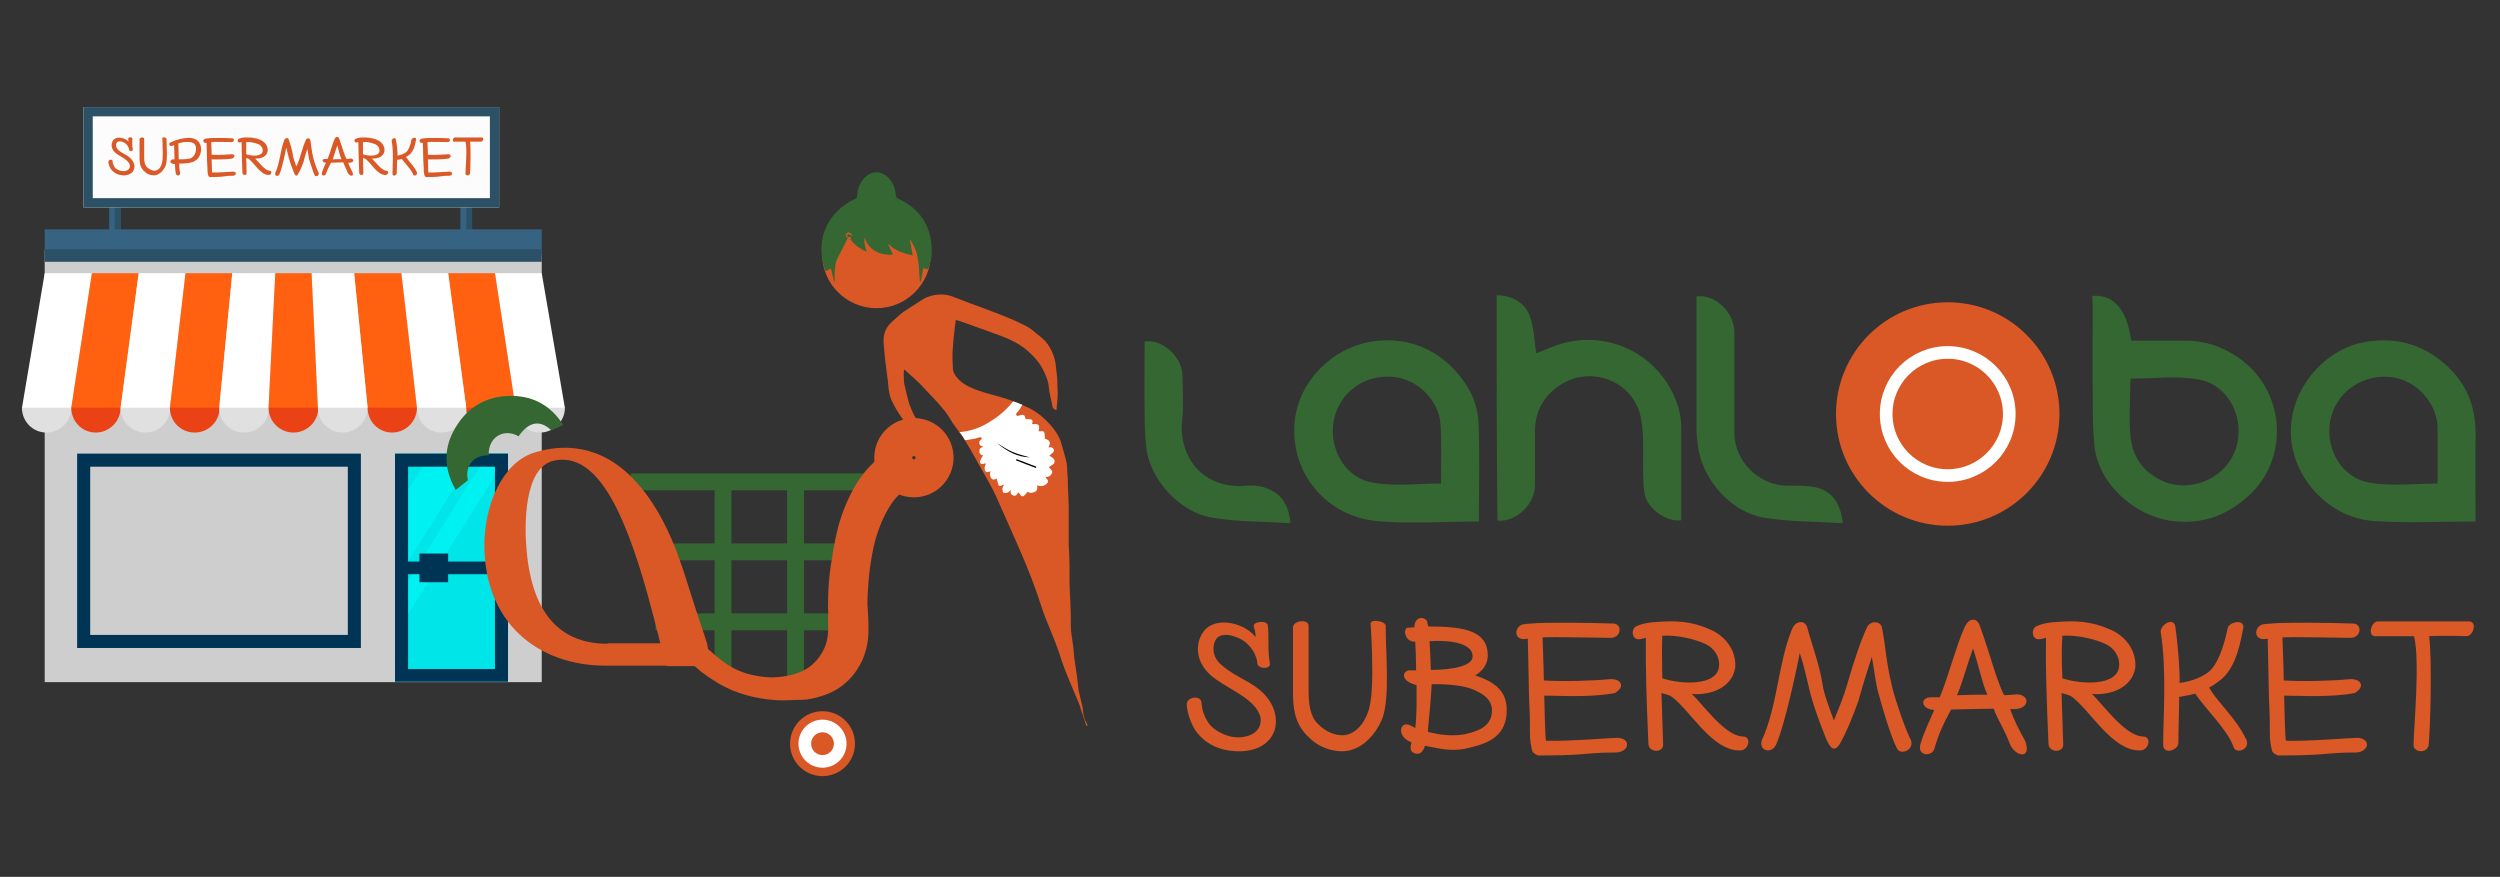 <?xml version="1.0" encoding="utf-8"?>
<!-- Generator: Adobe Illustrator 21.0.0, SVG Export Plug-In . SVG Version: 6.00 Build 0)  -->
<svg version="1.1" id="Layer_1" xmlns="http://www.w3.org/2000/svg" xmlns:xlink="http://www.w3.org/1999/xlink" x="0px" y="0px"
	 viewBox="0 0 593 208" style="enable-background:new 0 0 593 208;" xml:space="preserve">
<rect x="0" y="0" width="593" height="208" fill="#333333" stroke="none"/>
<style type="text/css">
	.st0{fill:#CECECE;}
	.st1{fill:#FFFFFF;}
	.st2{fill:#FF6110;}
	.st3{fill:#E0E0E0;}
	.st4{fill:#EA4214;}
	.st5{fill:#366381;}
	.st6{fill:#2C5167;}
	.st7{fill:#FCFCFC;}
	.st8{fill:#003454;}
	.st9{fill:#00E5E8;}
	.st10{clip-path:url(#SVGID_3_);}
	.st11{fill:#00F1F1;}
	.st12{clip-path:url(#SVGID_5_);}
	.st13{fill:none;}
	.st14{fill:#DA5926;}
	.st15{fill:none;stroke:#356732;stroke-width:4;stroke-miterlimit:10;}
	.st16{fill:none;stroke:#DA5826;stroke-width:9;stroke-miterlimit:10;}
	.st17{fill:#DA5826;}
	.st18{fill:#356732;}
	.st19{fill:#DA5826;stroke:#FFFFFF;stroke-width:3;stroke-miterlimit:10;}
</style>
<g>
	<g>
		<g>
			<g>
				<rect x="10.6" y="59.2" class="st0" width="117.9" height="102.6"/>
			</g>
			<g>
				<g>
					<g>
						<polygon class="st1" points="10.6,64.8 5.2,96.8 16.9,96.8 21.8,64.8 						"/>
					</g>
					<g>
						<polygon class="st2" points="21.8,64.8 16.9,96.8 28.6,96.8 32.9,64.8 						"/>
					</g>
					<g>
						<polygon class="st1" points="32.9,64.8 28.6,96.8 40.3,96.8 44,64.8 						"/>
					</g>
					<g>
						<polygon class="st2" points="44,64.8 40.3,96.8 52,96.8 55.1,64.8 						"/>
					</g>
					<g>
						<polygon class="st1" points="55.1,64.8 52,96.8 63.7,96.8 65.3,64.8 						"/>
					</g>
					<g>
						<polygon class="st1" points="128.5,64.8 117.4,64.8 122.3,96.8 134,96.8 						"/>
					</g>
					<g>
						<polygon class="st2" points="106.3,64.8 110.6,96.8 122.3,96.8 117.4,64.8 						"/>
					</g>
					<g>
						<polygon class="st1" points="95.2,64.8 98.9,96.8 110.6,96.8 106.3,64.8 						"/>
					</g>
					<g>
						<polygon class="st2" points="84,64.8 87.2,96.8 98.9,96.8 95.2,64.8 						"/>
					</g>
					<g>
						<polygon class="st1" points="73.9,64.8 75.4,96.8 87.2,96.8 84,64.8 						"/>
					</g>
					<g>
						<polygon class="st2" points="72.9,64.8 69.6,64.8 66.3,64.8 65.3,64.8 63.7,96.8 69.6,96.8 75.4,96.8 73.9,64.8 						"/>
					</g>
				</g>
				<g>
					<path class="st3" d="M11,102.6c3.2,0,5.9-2.6,5.9-5.9H5.2C5.2,100,7.8,102.6,11,102.6z"/>
				</g>
				<g>
					<path class="st4" d="M22.7,102.6c3.2,0,5.9-2.6,5.9-5.9H16.9C16.9,100,19.5,102.6,22.7,102.6z"/>
				</g>
				<g>
					<path class="st3" d="M34.5,102.6c3.2,0,5.9-2.6,5.9-5.9H28.6C28.6,100,31.2,102.6,34.5,102.6z"/>
				</g>
				<g>
					<path class="st4" d="M46.2,102.6c3.2,0,5.9-2.6,5.9-5.9H40.3C40.3,100,42.9,102.6,46.2,102.6z"/>
				</g>
				<g>
					<path class="st3" d="M57.9,102.6c3.2,0,5.9-2.6,5.9-5.9H52C52,100,54.6,102.6,57.9,102.6z"/>
				</g>
				<g>
					<path class="st4" d="M69.6,102.6c3.2,0,5.9-2.6,5.9-5.9H63.7C63.7,100,66.4,102.6,69.6,102.6z"/>
				</g>
				<g>
					<path class="st3" d="M81.3,102.6c3.2,0,5.9-2.6,5.9-5.9H75.4C75.4,100,78.1,102.6,81.3,102.6z"/>
				</g>
				<g>
					<path class="st4" d="M93,102.6c3.2,0,5.9-2.6,5.9-5.9H87.2C87.2,100,89.8,102.6,93,102.6z"/>
				</g>
				<g>
					<path class="st3" d="M104.7,102.6c3.2,0,5.9-2.6,5.9-5.9H98.9C98.9,100,101.5,102.6,104.7,102.6z"/>
				</g>
				<g>
					<path class="st4" d="M116.4,102.6c3.2,0,5.9-2.6,5.9-5.9h-11.7C110.6,100,113.2,102.6,116.4,102.6z"/>
				</g>
				<g>
					<path class="st3" d="M128.1,102.6c3.2,0,5.9-2.6,5.9-5.9h-11.7C122.3,100,124.9,102.6,128.1,102.6z"/>
				</g>
			</g>
			<g>
				<rect x="10.6" y="54.4" class="st5" width="117.9" height="6.2"/>
			</g>
			<g>
				<rect x="10.6" y="59.1" class="st6" width="117.9" height="3"/>
			</g>
			<g>
				<rect x="25.9" y="40.8" class="st5" width="2.7" height="15.2"/>
			</g>
			<g>
				<rect x="109.2" y="40.8" class="st5" width="2.7" height="15.2"/>
			</g>
			<g>
				<rect x="27.2" y="47.9" class="st6" width="1.4" height="6.5"/>
			</g>
			<g>
				<rect x="110.6" y="47.9" class="st6" width="1.4" height="6.5"/>
			</g>
			<g>
				<rect x="19.8" y="25.4" class="st7" width="98.6" height="23.8"/>
			</g>
			<g>
				<path class="st6" d="M19.8,25.4v23.8h98.6V25.4H19.8z M116.2,47H22V27.6h94.2V47z"/>
			</g>
			<g>
				<g>
					<path class="st8" d="M18.3,107.6v46.1h67.3v-46.1H18.3z M82.5,150.6H21.4v-39.9h61.1V150.6z"/>
				</g>
			</g>
			<g>
				<g>
					<rect id="SVGID_1_" x="93.7" y="107.6" class="st9" width="26.8" height="54.1"/>
				</g>
				<g>
					<defs>
						<rect id="SVGID_2_" x="93.7" y="107.6" width="26.8" height="54.1"/>
					</defs>
					<clipPath id="SVGID_3_">
						<use xlink:href="#SVGID_2_"  style="overflow:visible;"/>
					</clipPath>
					<g class="st10">
						
							<rect x="79.2" y="117.1" transform="matrix(0.532 -0.847 0.847 0.532 -56.773 140.496)" class="st11" width="39.1" height="9"/>
					</g>
				</g>
				<g>
					<defs>
						<rect id="SVGID_4_" x="93.7" y="107.6" width="26.8" height="54.1"/>
					</defs>
					<clipPath id="SVGID_5_">
						<use xlink:href="#SVGID_4_"  style="overflow:visible;"/>
					</clipPath>
					<g class="st12">
						
							<rect x="79.1" y="125.9" transform="matrix(0.532 -0.847 0.847 0.532 -59.064 149.169)" class="st11" width="52.8" height="4.2"/>
					</g>
				</g>
			</g>
			<g>
				<g>
					<path class="st8" d="M93.7,107.6v54.1h26.8v-54.1H93.7z M117.4,158.7H96.8v-22.5h2.7v1.9h6.8v-1.9h11.1V158.7z M117.4,133.2
						h-11.1v-1.9h-6.8v1.9h-2.7v-22.5h20.6V133.2z"/>
				</g>
			</g>
		</g>
		<rect x="22.3" y="29.6" class="st13" width="93.7" height="15.4"/>
	</g>
</g>
<g>
	<path class="st14" d="M31.5,35.5c0.1,0.4-0.9,0.5-0.9-0.1c-0.1-0.7-0.7-1.4-1.2-1.6c-0.5-0.3-1.2-0.4-1.6-0.1
		c-0.4,0.4-0.4,1.3,0.3,1.9c0.5,0.5,1.2,0.8,1.7,1.1c0.9,0.5,1.7,1.2,2,2.2c0.4,1.4-0.5,2.6-2.3,2.7c-1.1,0-2.3-0.3-3.2-1.5
		c-0.3-0.5-0.6-1.2-0.6-1.7c0-0.6,1-0.7,1-0.2s0.2,0.9,0.5,1.5c0.4,0.5,1.3,0.9,2,0.9c0.9,0,1.7-0.4,1.6-1.4c-0.3-1.4-2.5-2.1-3.5-3
		c-1.2-1.1-0.9-2.5-0.3-3.1c0.9-0.9,2.8-0.3,3.5,0.5c0-0.2-0.1-0.5-0.1-0.7c-0.1-0.3,0.8-0.5,1-0.1C31.4,33.6,31.3,34.5,31.5,35.5z"
		/>
	<path class="st14" d="M39.5,32.9c0,1.7,0.3,4.9-0.2,6.4c-0.5,1.1-1.5,2.3-2.8,2.3c-0.8,0-1.6-0.3-2.1-0.8c-0.8-0.7-1.3-1.5-1.3-3.2
		c0-1.6,0-3,0-4.6c0.1-0.5,1.1-0.5,1.1-0.1v4.4c0,1,0.1,1.8,0.7,2.4c0.6,0.5,1.2,0.8,1.7,0.8c0.9,0,1.6-0.8,1.8-1.8
		c0.2-0.6,0.2-1.5,0.2-2.5c0-1.7-0.1-3.1-0.1-3.4C38.4,32.4,39.5,32.6,39.5,32.9z"/>
	<path class="st14" d="M47.7,35.5c-0.1,1.6-0.9,2.6-2.2,3c-1,0.3-2.5,0.3-3,0.3c0,0.8,0.1,1.6,0.2,2.2c0.1,0.8-0.8,0.8-1,0.2
		c-0.1-0.6-0.2-1.4-0.2-2.3c-0.2,0-0.5,0-0.6-0.1c-0.6-0.1-0.7-0.7,0-1c0.1,0,0.4,0,0.5,0c0-0.3-0.1-3-0.1-3.4
		c-0.1,0.1-0.3,0.1-0.5,0.2c-0.6,0.2-0.9-0.6-0.4-0.8c1.4-0.7,3.1-1.1,4.4-1.1C46.5,32.7,47.7,33.6,47.7,35.5z M42.3,34
		c0,0.3,0.1,3.5,0.1,3.8c0.6,0,1.9,0,2.7-0.2c0.8-0.3,1.4-1.2,1.4-2.3s-0.6-1.5-1.5-1.6C44.3,33.6,43.4,33.7,42.3,34z"/>
	<path class="st14" d="M54.9,33.7c-0.7,0-4.2-0.1-4.8,0c0,0.3,0.1,2.2,0.1,3c1.2,0.1,3.4,0,4.6-0.1c0.8-0.1,1.2,0.5,0.3,1
		c-1.7,0.3-3.9,0.2-4.9,0.2c0,0.2,0.1,2.8,0.1,3.1c1.4,0.1,4.5-0.2,5-0.2c1,0.1,0.8,1-0.2,1c-0.8,0-1.2,0-1.6,0.1
		c-0.8,0.1-1.3,0.2-3.7,0.2c-0.1,0-0.4-0.2-0.4-0.4c-0.2-0.7-0.2-1.1-0.2-1.9c0-0.5-0.1-1.5-0.1-1.7c0-1.5-0.1-3.9-0.1-4.1h-0.2
		c-0.8,0-0.7-0.9-0.1-1c0.2,0,0.4-0.1,0.6-0.1c0.6-0.1,4.4-0.1,5.6,0C55.7,32.7,55.7,33.7,54.9,33.7z"/>
	<path class="st14" d="M61.8,33.2c0.9,0.4,1.8,1.3,1.7,2.6c-0.2,1.4-1.7,1.9-3,1.8c0.7,0.6,2.3,2.9,3.5,2.9c0.6,0,0.4,1-0.2,1
		c-2,0.1-3.5-2.9-4.8-3.8c-0.2-0.1-0.4-0.2-0.6-0.2c0,1.1,0.1,2.5,0.1,3.6c0,0.6-1,0.5-1-0.1c-0.1-3.3-0.2-5.6-0.2-7.3
		c-0.2,0-0.3,0.1-0.4,0.1c-0.6,0.1-0.7-0.7-0.2-0.9c0.3-0.1,0.8-0.3,1.5-0.3C59.3,32.6,60.5,32.6,61.8,33.2z M58.4,36.6
		c1.5,0.5,3.7,0.5,3.9-0.7c0.1-0.6-0.2-1.3-1-1.7c-1-0.4-2.2-0.6-2.9-0.5C58.4,34.4,58.4,35.3,58.4,36.6z"/>
	<path class="st14" d="M69.5,37c0.1,0.6,0.5,1.6,0.8,2.5c0.4-0.9,0.7-1.6,0.9-2.4c0.6-2,1-3.2,1.4-4c0.2-0.4,0.9-0.4,1,0.1
		c0.3,1.4,0.2,2.1,0.7,4.2c0.2,0.9,0.9,2.9,1.3,3.6c0.2,0.7-0.8,1.1-1,0.5c-0.4-0.8-1-3-1.3-3.8c-0.1-0.5-0.3-1.7-0.4-2.4
		c-0.6,1.9-0.8,2.7-0.9,3.1c-0.4,1.1-0.8,2.1-1.3,2.9c-0.4,0.7-0.7,0.3-1-0.4c-0.4-1.1-0.9-2.3-1.2-3.5c-0.3-1.2-0.5-1.9-0.6-2.4
		c-0.1,0.7-1,5-1.6,6.3c-0.3,0.7-1.2,0.5-1-0.3c1.1-2.3,1.2-5.4,2.1-7.7c0.2-0.6,0.9-0.8,1.1-0.2C68.7,33.8,69.4,35.7,69.5,37z"/>
	<path class="st14" d="M80.5,33c0.6,1.6,1.2,3.9,1.7,4.7c0.3,0,0.5,0,0.9-0.1c0.9,0,1,0.9-0.1,1c-0.1,0-0.3,0-0.4,0
		c0.3,0.9,0.6,1.4,1,2.2c0.5,1.3-0.7,1-1.1,0.2c-0.5-1.2-0.8-1.7-1.1-2.5c-0.6,0-2.7,0.1-2.9,0.1c-0.5,1-0.8,1.5-1.2,2.7
		c-0.2,0.5-1.3,0.5-0.9-0.5c0.2-0.6,0.6-1.5,0.9-2.2c-1-0.1-1-0.9-0.2-0.9h0.6c0.6-1.3,1.1-3.5,1.7-4.8C79.7,32.3,80.3,32.3,80.5,33
		z M80,34.5c-0.4,1.1-0.8,2.6-1.1,3.3c0.2,0,1.8-0.1,2.1,0C80.6,36.9,80.4,35.8,80,34.5z"/>
	<path class="st14" d="M89.5,33.2c0.9,0.4,1.8,1.3,1.7,2.6c-0.2,1.4-1.7,1.9-3,1.8c0.7,0.6,2.3,2.9,3.5,2.9c0.6,0,0.4,1-0.2,1
		c-2,0.1-3.5-2.9-4.8-3.8c-0.2-0.1-0.4-0.2-0.6-0.2c0,1.1,0.1,2.5,0.1,3.6c0,0.6-1,0.5-1-0.1c-0.1-3.3-0.2-5.6-0.2-7.3
		c-0.2,0-0.3,0.1-0.4,0.1c-0.6,0.1-0.7-0.7-0.2-0.9c0.3-0.1,0.8-0.3,1.5-0.3C87,32.6,88.1,32.6,89.5,33.2z M86.1,36.6
		c1.5,0.5,3.7,0.5,3.9-0.7c0.1-0.6-0.2-1.3-1-1.7c-1-0.4-2.2-0.6-2.9-0.5C86.1,34.4,86.1,35.3,86.1,36.6z"/>
	<path class="st14" d="M94.3,36.9c0.6-0.1,1.3-0.3,1.9-0.7c0.7-0.5,1.2-1.8,1.4-3.1c0.1-0.4,1.2-0.7,1.1,0c-0.3,1.7-0.7,2.9-1.6,3.6
		c-0.2,0.2-0.5,0.4-0.8,0.5c0.8,1.3,1.9,2.1,2.6,3.7c0.2,0.7-0.8,1-0.9,0.5c-0.4-1.2-2.1-2.8-2.7-3.7c-0.3,0.1-0.7,0.2-1.1,0.2
		c0,0.8-0.1,2.6-0.1,3.2c0,0.5-1,0.9-1,0.1c0-1.9,0.3-5.2-0.2-7.8c0-0.5,0.9-1,1-0.3C94.2,34.4,94.3,36.2,94.3,36.9z"/>
	<path class="st14" d="M106.2,33.7c-0.7,0-4.2-0.1-4.8,0c0,0.3,0.1,2.2,0.1,3c1.2,0.1,3.4,0,4.6-0.1c0.8-0.1,1.2,0.5,0.3,1
		c-1.7,0.3-3.9,0.2-4.9,0.2c0,0.2,0.1,2.8,0.1,3.1c1.4,0.1,4.5-0.2,5-0.2c1,0.1,0.8,1-0.2,1c-0.8,0-1.2,0-1.6,0.1
		c-0.8,0.1-1.3,0.2-3.7,0.2c-0.1,0-0.4-0.2-0.4-0.4c-0.2-0.7-0.2-1.1-0.2-1.9c0-0.5-0.1-1.5-0.1-1.7c0-1.5-0.1-3.9-0.1-4.1h-0.2
		c-0.8,0-0.7-0.9-0.1-1c0.2,0,0.4-0.1,0.6-0.1c0.6-0.1,4.4-0.1,5.6,0C106.9,32.7,106.9,33.7,106.2,33.7z"/>
	<path class="st14" d="M114.3,32.6c0.6,0,0.3,1-0.2,1c-0.7,0-2.4,0-2.6,0c0.2,1.7,0.1,6.1,0,7.5c-0.1,0.7-1.1,0.6-1.1,0.1
		c0-1.2,0.5-5.9,0-7.6c-0.5,0-2.2,0-2.7,0s-0.3-1,0.2-1C108.8,32.6,113.5,32.6,114.3,32.6z"/>
</g>
<g>
	<g>
		<g>
			<g>
				<line class="st15" x1="149.6" y1="114.3" x2="207.5" y2="114.3"/>
				<line class="st15" x1="171.5" y1="158.8" x2="171.5" y2="114.3"/>
				<line class="st15" x1="188.7" y1="161.1" x2="188.7" y2="115.1"/>
				<line class="st15" x1="155.5" y1="130.9" x2="201.5" y2="130.9"/>
				<line class="st15" x1="155.5" y1="147.5" x2="201.5" y2="147.5"/>
				
					<ellipse transform="matrix(0.982 -0.191 0.191 0.982 -16.742 43.41)" class="st16" cx="216.7" cy="108.5" rx="4.9" ry="4.9"/>
				<g>
					<path class="st17" d="M212,106.1c0.1,0,0.2,0,0.3,0c0,0.1,0,0.3,0.1,0.4c1.2,2.7,2.4,5.4,3.6,8c0.2,0.4,0.2,0.7-0.3,1
						c-1.7,1-3.1,2.3-4.2,3.9c-1.8,2.7-3,5.6-3.9,8.8c-1.1,4.3-1.6,8.6-1.8,13c-0.1,2.1,0,4.3,0,6.4c0,0.2,0,0.4,0,0.7
						c-0.7,0.1-1.4,0.2-2,0.2c-1.5,0.1-2.9,0.2-4.4,0.3c-0.1,0-0.2,0.1-0.3,0.2c-0.9,0-1.8,0.1-2.6,0.1c0-1-0.1-2-0.1-3
						c0-0.2,0.1-0.4,0.1-0.6c0-1.8-0.1-3.7,0-5.5c0.1-2.1,0.3-4.1,0.6-6.1c0.4-2.6,0.8-5.1,1.4-7.6c0.8-3.5,2.1-6.9,3.8-10.1
						c1.8-3.3,4.1-6.1,7.1-8.3C210.3,107.2,211.2,106.6,212,106.1z"/>
				</g>
				<g>
					<path class="st17" d="M199.8,124.2c0.4,1.1,0.9,2.1,1.3,3.2c1.4,3.5,2.7,6.9,3.4,10.6c0.4,2,1,3.9,1.2,5.8
						c0.3,2,0.3,4.1,0.3,6.2c-0.1,2.5-0.6,4.9-1.7,7.1c-2,4-5.2,6.7-9.4,8c-1.6,0.5-3.2,0.9-4.8,0.9c-1.9,0-3.8,0.2-5.6,0.1
						c-3.6-0.2-7.1-0.9-10.4-2.2c-2.8-1.1-5.3-2.7-7.7-4.5c-0.7-0.6-1.4-1.2-2.1-1.8c0-0.1,0-0.3,0-0.4c0.6-0.7,1.3-1.4,1.9-2.1
						c0.4-0.5,0.9-1,1.3-1.5c1.4,1.1,2.6,2.3,4,3.3c2.4,1.8,5,2.9,7.9,3.4c1.7,0.3,3.4,0.5,5.1,0.3c3.5-0.3,6.8-1.2,9.2-4
						c1.6-1.8,2.5-3.9,2.7-6.4c0.1-1.3,0.2-2.6,0.2-4c0-0.8-0.2-1.5-0.2-2.3c0.1-1.7,0.2-3.3,0.4-5c0.1-1.1,0.2-2.3,0.4-3.4
						c0.3-1.9,0.6-3.9,1-5.8s1-3.8,1.6-5.7C199.7,124.2,199.8,124.2,199.8,124.2z"/>
				</g>
				<path class="st18" d="M216.1,129.5"/>
				<path class="st17" d="M168,154.2L168,154.2l-0.3-1.6c-0.6-1.8-1.1-3.5-1.7-5.2c-1.3-3.8-2.4-7.4-3.3-10.2
					c-0.7-2.3-1.5-4.4-2.2-6.4c-2.9-7.5-6.2-12.8-9.7-16.6c-8.3-9.1-17.6-8.9-24.2-6.8c-7.4,2.4-11.8,12.3-11.7,22.4
					c0.2,17.6,12.3,28.1,28.9,28.1h14.4c0,0,0,0,0,0.1h10.5L168,154.2z M144.1,152.7c-10.2,0-17.8-5.9-19.2-22.3
					c-0.5-5.4-0.8-19.9,6.8-21.2c9.9-1.8,16.3,12,21.8,31.4c0.2,0.7,3.1,11.5,3.1,12h-12.5V152.7z"/>
			</g>
			<path class="st18" d="M133.6,100.8c-1,0.4-1.9,0.9-2.8,1.3c-2.7-2.6-5.4-2.1-7.8,1.4c-3.1-1.9-7.2-0.2-7.1,4.5
				c-3.6-0.1-5.7,2.6-4.9,5.9c-1,0.8-1.9,1.5-2.9,2.3c-2.6-4.5-3-9.2-0.6-13.8c2.9-5.6,7.7-8.6,14-8.5
				C126.8,94,130.8,96.4,133.6,100.8z"/>
		</g>
		<g>
			<g>
				<path class="st17" d="M258,172.1c-0.1,0-0.2,0.1-0.3,0.1c-0.5-1.4-0.9-2.8-1.4-4.2c-0.1-0.4-0.2-0.8-0.4-1.2
					c-1.5-3.7-3.2-7.3-4.4-11.1c-1.3-4.2-3.3-8.1-4.6-12.2c-2.7-8.5-6.6-16.6-10.2-24.8c-1.4-3.3-3.3-6.3-5-9.4
					c-0.8-1.5-1.7-3-2.6-4.5c-0.1-0.1-0.1-0.2-0.2-0.3c-0.1-0.2-0.2-0.3-0.3-0.5s-0.2-0.4-0.4-0.6c-0.2-0.3-0.4-0.6-0.6-0.8
					c-0.5-0.7-1-1.4-1.5-2.1c-0.1-0.1-0.2-0.2-0.2-0.3c-0.7-1.1-1.3-2.2-2.2-3.2c-1.3-1.6-2.8-3.1-4.2-4.6c-0.9-1-1.8-1.9-2.8-2.8
					c-0.7-0.6-1.4-1.2-2.1-1.9c-0.1,0-0.1,0.1-0.2,0.1c0,0.6-0.1,1.2,0,1.8c0,0.6,0,1.3,0.2,1.9c0.3,1.5,0.7,2.9,1.1,4.4
					c0.2,0.6,0.5,1.1,0.7,1.7c0.2,0.5,0.8,1.6,1.5,2.8c0.4,0.8,0.9,1.6,1.4,2.4c1,1.5,2,2.9,2.5,3.4l-2.7-1.6
					c-0.9-0.7-1.7-1.5-2.5-2.3c-1.7-1.6-3.9-4.7-5-7.1c-0.2-0.4-0.3-0.7-0.4-1c-0.2-0.6-0.3-1.2-0.4-1.8c-0.1-0.7-0.1-1.4-0.2-2.1
					c-0.1-1-0.3-2-0.4-3c-0.1-0.8-0.2-1.7-0.3-2.5c-0.1-1.1-0.2-2.3-0.3-3.4c-0.1-1.7,0.2-3.3,1.7-4.8c1-0.9,2-1.9,3.1-2.7
					c1-0.7,2.1-1.3,3.1-2c0.8-0.5,1.6-1.1,2.4-1.4c2.1-0.8,4.2-0.9,6.2-0.1c1.3,0.5,2.6,1,3.9,1.5c2.7,1,5.5,2,8.2,3.1
					c1.8,0.7,3.6,1.5,5.3,2.4c1.2,0.6,2.1,1.6,3.2,2.4c1.9,1.4,2.9,3.4,3.5,5.5c0.3,1.2,0.3,2.5,0.5,3.7c0.1,0.7,0.1,1.3,0.1,2
					s0.1,1.5,0.1,2.2c0,1.3-0.2,2.7-0.3,4.1c-0.6-0.2-0.9-0.4-1-1.1c-0.2-1.4-0.7-2.8-0.8-4.2c-0.1-1.7-0.8-3.2-1.6-4.7
					c-0.6-1.1-1.4-2.1-2.3-3c-0.9-0.9-1.8-1.7-2.9-2.4c-1.4-0.9-2.9-1.6-4.5-2.2c-3.2-1.2-6.4-2.3-9.7-3.5c-0.3-0.1-0.7-0.2-1.1-0.3
					c-0.1,0.9-0.2,1.7-0.3,2.5c-0.2,1.5-0.3,3-0.4,4.4c-0.1,1.3-0.1,2.6,0,3.9c0,0.5,0,1.1,0.2,1.6c0.7,1.5,2,2.6,3.6,3.4
					c3.2,1.6,7,2.1,10.3,3.4l0,0c0.1,0.1,0.3,0.1,0.4,0.2c0.4,0.1,0.7,0.3,1.1,0.4c0.3,0.1,0.6,0.3,1,0.4c1.6,0.7,3,1.4,4.3,2.5
					c2.3,2,4.3,4.2,5,7.1c0.4,1.4,0.8,2.7,1.1,4.1c0.2,0.9,0.1,1.8,0.2,2.7c0.1,0.8,0.1,1.7,0.1,2.6c0,0.8,0.1,1.6,0.1,2.3
					c0,0.9,0.1,1.8,0.1,2.8c0,0.8,0,1.6,0,2.4c0,0.7,0,1.4,0,2.1c0,0.9,0,1.8,0,2.8c0,0.6,0,1.1,0,1.7c0.1,1.8,0.2,3.6,0.2,5.4
					c0,1.3,0,2.7,0,4c0,0.8,0.1,1.6,0.1,2.4c0,0.7,0.1,1.4,0.1,2.1c0,1,0.1,2,0.1,3c0,0.8,0,1.7,0,2.5c0,0.7,0.1,1.5,0.2,2.2
					c0.1,0.9,0.3,1.8,0.4,2.8c0.1,0.8,0.1,1.5,0.2,2.3c0.2,1.4,0.4,2.7,0.6,4.1c0.1,1.1,0.3,2.2,0.4,3.3c0,0.1,0,0.2,0,0.3
					c0.3,1.4,0.7,2.8,1,4.2c0.1,0.6,0.1,1.2,0.2,1.8c0.1,0.4,0.3,0.8,0.4,1.3C257.6,171.1,257.8,171.6,258,172.1z"/>
			</g>
			<circle class="st17" cx="207.9" cy="60.2" r="12.9"/>
			<path class="st1" d="M233.8,101.6c0.5-0.2,1-0.4,1.5-0.6c0.4-0.2,0.6-0.5,0.9-0.8c0.2-0.2,0.5-0.4,0.8-0.6
				c0.1-0.1,0.3-0.1,0.4-0.2c0.4-0.3,0.9-0.6,1.3-0.9c0.2-0.2,0.6-0.2,0.4-0.7c0-0.1,0.1-0.1,0.1-0.2c0.2-0.3,0.3-0.7,0.5-1
				c0.1,0,0.2,0.1,0.3,0.2c-0.1,0.4-0.2,0.8-0.3,1.3c0.7-0.1,1.3-0.3,1.5,0.6c0.5-0.1,0.9-0.3,1.4-0.3c0.6,0,0.5,0.7,0.7,1
				c0.5,0,0.9,0,1.3,0.1c0.5,0.2,0.3,0.7,0.2,1.1c0.5,0.1,1-0.2,1.5,0.2c0.4,0.5,0,1,0.1,1.5c0.1,0,0.3,0,0.4,0c0.7-0.1,0.9,0,1,0.7
				c0,0.3,0,0.6,0,1c1.3,0.5,1.5,0.9,0.9,2.1c0.1,0,0.2,0,0.3,0c0.4-0.1,0.7,0.1,0.9,0.4c0.2,0.3,0.1,0.6-0.1,0.8
				c-0.3,0.3-0.6,0.5-0.9,0.8c0.3,0.2,0.6,0.3,0.8,0.5c0.6,0.5,0.6,1.2,0,1.6c-0.3,0.2-0.6,0.4-0.9,0.6c0.3,0.5,1,0.8,0.7,1.5
				c-0.3,0.6-0.8,0.9-1.5,0.8c0.1,0.1,0.1,0.2,0.1,0.3c0.6,0.5,0.7,0.9,0.1,1.4s-1.3,0.7-2.2,0.3c0.1,0.7,0.1,1.3-0.6,1.6
				c-0.6,0.2-1.1,0.4-1.6-0.1c-0.4,0.4-0.7,0.9-1.1,1.1c-0.6,0.2-0.7-0.6-1.2-0.9c-0.3,0.5-0.5,1-1.2,0.7c-0.6-0.2-0.6-0.7-0.6-1.3
				c-0.3,0.3-0.4,0.5-0.6,0.6c-0.3,0.1-0.7,0.2-1,0.1s-0.4-0.9-0.3-1.2c0.1-0.2,0.2-0.4,0.3-0.6L238,115c-0.2,0.1-0.4,0.1-0.5,0.2
				c-0.3,0.2-0.6,0.1-0.7-0.3c-0.2-0.4-0.2-0.9-0.4-1.4c-0.4,0.2-0.9,0.5-1.3-0.1c-0.3-0.5-0.4-1-0.1-1.6c-0.5,0.1-1,0.4-1.3-0.1
				c-0.3-0.6-0.1-1.2,0.2-1.8c-0.2,0-0.4,0.1-0.5,0.1c-0.3,0-0.6,0.1-0.7,0c-0.2-0.1-0.3-0.5-0.2-0.7c0.2-0.5,0.4-0.9,0.7-1.3
				c-0.4,0-0.8-0.2-0.9-0.9c0-0.7,0.3-1,1-1.1c-0.4-0.2-0.9-0.2-1-0.8c-0.1-0.5,0.2-0.8,0.6-1.1c-0.1-0.3-0.3-0.6-0.3-0.8
				c0-0.3,0.2-0.5,0.4-0.8c-0.1-0.1-0.3-0.2-0.5-0.3v-0.1c0.2,0,0.4-0.1,0.5-0.1C233.2,102,233.5,101.8,233.8,101.6L233.8,101.6z"/>
			<g>
				<path d="M244.3,108.5c-3.1-0.1-5.5-1.5-7.8-3.4c1.2,0.7,2.4,1.6,3.7,2.1C241.5,107.8,243,108.1,244.3,108.5z"/>
				<path d="M245.7,111c-1.6-0.6-3.2-1.2-4.7-1.8c0-0.1,0.1-0.2,0.1-0.3c1.6,0.6,3.2,1.2,4.7,1.8C245.8,110.8,245.8,110.9,245.7,111
					z"/>
			</g>
			<path class="st13" d="M199.8,57.3c0.1,0,0.1,0,0.2,0"/>
			<path class="st18" d="M199.8,57.6"/>
			<path class="st18" d="M198.4,61.8c-0.4,1.6-0.5,3.2-0.4,4.8c0,0.1,0,0.3-0.1,0.4c-0.3-1.1-0.5-2.1-0.8-3.3
				c-0.4,0.2-0.8,0.4-1.3,0.6c-0.2-0.7-0.5-1.3-0.6-2c-1-4.7,0.1-8.8,3.4-12.2c1.2-1.2,2.6-2.2,4.2-2.9c0.3-0.1,0.5-0.3,0.5-0.7
				c0.1-1.4,0.5-2.7,1.4-3.9c1.8-2.3,4.6-2.3,6.4,0c0.9,1.1,1.3,2.3,1.4,3.7c0,0.5,0.2,0.7,0.7,0.9c4.9,2.3,7.6,6.2,7.8,11.7
				c0.1,1.7-0.2,3.4-0.9,5c-0.4-0.1-0.7-0.2-1.1-0.3c-0.2,1.1-0.4,2.2-0.6,3.2c-0.1,0-0.2,0-0.2,0c0-0.4-0.1-0.8-0.1-1.2
				c-0.1-2-0.2-4-0.8-6c-0.3-0.9-0.8-1.7-1.2-2.5c-0.1-0.1-0.2-0.2-0.3-0.4c0.2,1.3,0.5,2.5,0.7,3.9c-2.2-0.5-4.2-1.1-5.7-2.7
				l-0.1,0.1c0.4,0.8,0.7,1.6,1.1,2.4c-1.5,0.1-2.8-0.1-4.1-0.8s-2.1-1.8-2.6-3.2c-0.2,1.1,0.1,2.2,0.5,3.3c-1.4-0.5-3.2-1.8-3.9-3
				c0.1-0.1,0.1-0.3,0.2-0.5c-0.2,0-0.4,0.1-0.5,0.1s-0.4-0.1-0.4-0.2c-0.1-0.1,0-0.4,0-0.5c0.1-0.1,0.4-0.1,0.5,0
				c0.2,0.1,0.4,0.3,0.7,0.4c-0.2-0.5-0.5-0.8-0.9-0.9c-0.2,0-0.5,0.2-0.6,0.4c-0.2,0.4,0,0.7,0.4,1L198.4,61.8z"/>
			<path class="st18" d="M199.3,56.8c-0.3,0.4-0.1,0.8,0.6,1.2c-0.2,0.4-0.4,0.7-0.7,1.1c0-0.1-0.1-0.3-0.1-0.4
				c-0.2-0.3-0.4-0.7-0.6-1c-0.3,0.1-0.3,0.5-0.1,0.7L199.3,56.8z"/>
			<path class="st1" d="M242.5,96c-0.3,0.6-0.7,1.3-1.2,1.8c-0.8,1-1.7,2-2.8,2.9c-1.7,1.4-3.6,2.3-5.7,3c-0.1,0-0.1,0-0.2,0
				c-1.2,0.3-2.4,0.6-3.7,0.7c-0.1-0.2-0.2-0.3-0.3-0.5s-0.2-0.4-0.4-0.6c-0.2-0.3-0.4-0.6-0.6-0.8c2.5-0.2,4.9-1,7.1-2.4
				c2-1.2,3.8-2.7,5.3-4.5c0.1-0.1,0.2-0.3,0.4-0.4c0.4,0.1,0.7,0.3,1.1,0.4C241.8,95.8,242.2,95.9,242.5,96z"/>
		</g>
	</g>
	<g>
		<circle class="st17" cx="195.1" cy="176.4" r="7.7"/>
		<circle class="st19" cx="195.1" cy="176.4" r="4.2"/>
	</g>
</g>
<g>
	<g>
		<path class="st18" d="M496.3,70.2c5-0.5,8.3,3.3,9.2,10.6c4.1,0,8.2,0,12.3,0c4.8-0.1,9.2,1.3,13.1,4c11.1,7.6,12.1,23.3,3.2,32.1
			c-5,4.9-10.7,7.3-17.6,6.8c-9.5-0.6-18.7-8.6-19.7-17.9c-0.4-4-0.4-8.1-0.4-12.1c-0.1-7.1,0-14.2,0-21.4
			C496.3,71.6,496.3,70.9,496.3,70.2z M505.4,89.8c0,0.3-0.1,0.7-0.1,1.2c0,4.3-0.4,8.7,0.1,12.9c0.6,5,3.5,8.6,8.3,10.5
			c5.3,2,12.2-0.1,15.5-5.5c4.3-7.2,0.6-17.5-7.8-18.9C516.4,89.1,511,89.8,505.4,89.8z"/>
		<path class="st18" d="M350.8,123.7c-8.3,0-16.3,0.6-24.2-0.1c-11.9-1.1-20.7-11.4-19.5-23.6c0.9-9.5,8.8-17.3,17.8-18.9
			c10.1-1.8,18.5,2.9,23.4,11c1.4,2.4,2.3,5.4,2.4,8.2c0.3,7.1,0.1,14.2,0.1,21.3C350.8,122.3,350.8,122.9,350.8,123.7z
			 M341.8,114.7c0-4.6,0.2-9.3-0.1-14c-0.2-3.2-1.8-6-4.2-8.2c-6-5.3-15.5-3.7-19.5,3c-4.4,7.3-0.6,17.7,7.8,19
			C330.8,115.4,336.2,114.7,341.8,114.7z"/>
		<path class="st18" d="M587.2,123.7c-8.2,0-16,0.4-23.9-0.1c-9.7-0.6-17.6-8.2-19.5-17.2c-2.5-12,6.6-23.8,17.9-25.4
			c7.1-1,13.1,0.8,18.4,5.5c5.2,4.6,7.3,10.4,7.1,17.2c-0.1,5.8,0,11.7,0,17.6C587.2,122.1,587.2,122.8,587.2,123.7z M578.2,114.7
			c0-4.3,0-8.7,0-13.1c0-5-3.7-9.8-8.3-11.5c-5.5-2-12.3,0.1-15.5,5.4c-4.5,7.3-0.6,17.7,7.8,19
			C567.3,115.4,572.7,114.7,578.2,114.7z"/>
		<path class="st18" d="M355,70c3.6,0.1,6.6,1.7,7.8,4.8c1.1,2.8,1.1,6.1,1.6,9c1.9-0.7,4.1-1.8,6.4-2.4
			c10.1-2.7,20.6,1.8,25.6,11.1c1.5,2.8,2.4,5.8,2.4,9c0,7.3,0,14.6,0,21.9c-3.4,0.5-7.8-2.6-8.6-5.9c-0.3-1.2-0.4-2.5-0.4-3.7
			c-0.2-4.8,0.3-9.6-0.5-14.3c-1.5-9-11.9-13.2-19.5-8c-3.9,2.7-5.8,6.5-5.7,11.2c0,4.1,0,8.2,0,12.4c0,4.6-4.6,8.8-8.9,8.4
			C355,105.8,355,88,355,70z"/>
		<path class="st18" d="M437.1,124.1c-6.4-0.4-12.6-0.3-18.7-1.3c-7.7-1.3-14.4-8.8-15.6-16.6c-0.2-1.6-0.4-3.1-0.4-4.7
			c0-9.7,0-19.4,0-29.1c0-0.7,0-1.4,0-2.1c4.4-0.6,9,3.8,9,8.5c0,8,0,16,0,23.9c0,6.7,5.8,12.4,12.4,12.5c2.3,0,4.7-0.1,6.9,0.4
			C434.7,116.5,436.6,119.5,437.1,124.1z"/>
		<path class="st18" d="M306.1,124.1c-6.4-0.4-12.6-0.3-18.6-1.3c-7.4-1.2-14.7-8.8-15.6-16.6c-0.3-2.7-0.4-5.5-0.4-8.3
			c-0.1-5.6,0-11.3,0-16.9c4.4-0.6,9.1,3.8,9,8.5c0,3.4,0.3,6.8-0.1,10.2c-0.9,9.7,5.9,16.5,15.4,15.5c1.4-0.1,3,0,4.3,0.5
			C303.8,116.9,305.7,119.6,306.1,124.1z"/>
	</g>
</g>
<g>
	<circle class="st17" cx="462" cy="98.2" r="26.5"/>
	<circle class="st19" cx="462" cy="98.2" r="14.6"/>
</g>
<g>
	<path class="st14" d="M301.2,157.3c0.4,1.5-3.1,1.6-3-0.3c-0.3-2.4-2.3-4.7-4.1-5.5c-1.8-0.9-4.1-1.4-5.4-0.2
		c-1.2,1.4-1.4,4.4,1,6.4c1.8,1.6,3.9,2.7,5.7,3.7c3.1,1.7,6,3.9,7,7.7c1.2,4.8-1.9,8.9-8,9.1c-3.7,0.1-8-0.9-10.9-5
		c-1-1.6-1.9-4.1-2-6c-0.1-2,3.4-2.4,3.5-0.5c0.1,1.7,0.6,3.2,1.8,5c1.4,1.8,4.4,3.2,6.8,3.2c3.1,0,5.8-1.5,5.4-4.7
		c-1.1-4.7-8.6-7-12-10.2c-4.1-3.8-3.2-8.6-1-10.8c3.1-3,9.5-1.2,11.8,1.9c0.1-0.8-0.2-1.8-0.4-2.4c-0.4-1.2,2.8-1.7,3.3-0.5
		C301.1,150.9,300.6,154,301.2,157.3z"/>
	<path class="st14" d="M328.7,148.5c-0.1,5.8,1.1,16.7-0.8,21.9c-1.6,3.9-5,7.8-9.6,7.8c-2.6,0-5.5-1.1-7.3-2.8
		c-2.8-2.5-4.3-5.1-4.3-10.9c0-5.4,0-10.4,0-15.8c0.2-1.6,3.8-1.9,3.7-0.2v15.1c0,3.4,0.3,6.3,2.3,8.2c1.9,1.9,4,2.6,5.7,2.6
		c3,0,5.3-2.8,6.3-6.1c0.6-2.2,0.8-5.2,0.8-8.7c0-6-0.3-10.5-0.4-11.6C324.9,146.7,328.8,147.3,328.7,148.5z"/>
	<path class="st14" d="M338.8,148.6c8.8,0,14.1,1.1,14.1,6.9c0,2.2-1.4,3.8-3,4.7c0.7,0.2,1.3,0.5,1.9,0.7c3.7,1.6,5.6,3.8,5.6,7.5
		c0,5.9-3.9,7.8-8.6,8.9c-3.9,1.1-6.8,0.4-10.8-0.4c-0.3,1-1,2.3-2.4,1.8c-1.1-0.4-1.2-1.1-0.8-2.6l-0.6-0.3
		c-2.9-1.3-2.2-5.2,0.6-3.6c0.3,0.1,0.6,0.3,0.9,0.5c0.4-3.7,0.3-6.6,0.3-10.2c-4.1-1-3.3-3.5-1.6-3.5h1.5c0-1.9-0.1-5-0.2-6.8h-0.2
		c-2.4,0-2.7-3.2-1.6-3.3l1.6-0.1c-0.1-2,1.8-3,3-1.5C338.5,147.6,338.7,148.3,338.8,148.6z M338.7,173.6c3.1,0.8,6.1,1.1,9,0.5
		c3.6-0.8,6.2-2.2,6.2-5.6c0-2.3-1.7-3.7-3.9-4.7c-2.6-1.3-7.3-1.6-10.4-1.5C339.4,166.8,338.6,173.6,338.7,173.6z M339.4,158.9
		c1.5,0,9.9-0.1,9.9-3.2c0-3.9-7.9-3.8-10.2-3.6C339.2,153.6,339.3,156.6,339.4,158.9z"/>
	<path class="st14" d="M382.2,151.3c-2.4,0-14.3-0.3-16.3-0.1c0,1,0.3,7.6,0.3,10.2c4.1,0.3,11.7,0.1,15.6-0.3
		c2.7-0.2,3.9,1.8,1.2,3.3c-5.9,1.1-13.3,0.6-16.7,0.6c0,0.6,0.2,9.6,0.4,10.7c4.9,0.2,15.6-0.7,17.1-0.7c3.3,0.3,2.6,3.5-0.7,3.5
		c-2.7,0-4.2,0.1-5.5,0.2c-2.8,0.2-4.3,0.5-12.7,0.5c-0.2,0-1.5-0.6-1.5-1.3c-0.6-2.3-0.5-3.9-0.5-6.5c0-1.9-0.2-5.3-0.2-5.8
		c-0.1-5.2-0.3-13.4-0.3-14.1l-0.8,0.1c-2.6,0.1-2.4-2.9-0.4-3.5c0.8-0.1,1.5-0.2,2.1-0.2c2-0.3,15-0.2,19.1,0
		C384.8,147.7,384.8,151.1,382.2,151.3z"/>
	<path class="st14" d="M405.6,149.3c3.2,1.3,6.3,4.6,6,9c-0.7,4.8-5.8,6.7-10.3,6.3c2.4,2.2,7.8,10,12.1,10.1c2.2,0,1.4,3.3-0.6,3.3
		c-6.8,0.2-12-9.8-16.5-12.9c-0.7-0.3-1.3-0.5-2.2-0.7c0.1,3.9,0.3,8.5,0.4,12.3c-0.1,2-3.5,1.8-3.5-0.3
		c-0.5-11.1-0.7-19.1-0.6-25.1c-0.6,0.1-1.1,0.3-1.4,0.3c-1.9,0.4-2.3-2.4-0.8-3.1c1.2-0.5,2.6-0.9,5.2-1
		C397.2,147.2,401.2,147.3,405.6,149.3z M394.3,160.9c5.1,1.6,12.7,1.6,13.4-2.5c0.4-2.1-0.8-4.6-3.3-5.7c-3.3-1.5-7.6-2.1-10.1-1.9
		C394.2,153.5,394.2,156.5,394.3,160.9z"/>
	<path class="st14" d="M432.3,162.3c0.3,2.2,1.6,5.6,2.7,8.6c1.2-3,2.3-5.6,3.1-8.4c2-6.9,3.4-10.8,4.8-13.8
		c0.8-1.5,3.2-1.5,3.5,0.2c1,4.9,0.8,7.3,2.5,14.4c0.8,3.1,3.1,9.9,4.4,12.3c0.8,2.4-2.7,3.7-3.4,1.8c-1.4-2.6-3.6-10.2-4.4-13.2
		c-0.5-1.6-1-5.7-1.5-8.4c-2.1,6.4-2.8,9.1-3.2,10.5c-1.4,3.9-2.8,7.3-4.3,10c-1.5,2.5-2.5,0.9-3.4-1.2c-1.5-3.8-3.1-8-4-11.9
		s-1.6-6.6-2.2-8.3c-0.4,2.3-3.5,17.1-5.6,21.7c-1,2.3-4.2,1.6-3.4-1c3.7-8,3.9-18.4,7.1-26.2c0.7-2.1,3.1-2.6,3.7-0.5
		C429.3,151.4,431.7,158,432.3,162.3z"/>
	<path class="st14" d="M469.7,148.7c2.1,5.6,4,13.2,5.7,16.2c0.9,0,1.8-0.1,2.9-0.2c3.1,0,3.3,3.2-0.2,3.5c-0.4,0-0.9,0-1.3,0
		c1.1,3,2,4.7,3.6,7.6c1.6,4.6-2.5,3.5-3.6,0.8c-1.6-4.2-2.9-5.7-3.9-8.5c-2,0-9.2,0.2-10.1,0.2c-1.8,3.4-2.8,5.3-4,9.4
		c-0.6,1.9-4.5,1.7-3.1-1.7c0.6-2.1,2.1-5.3,3.1-7.6c-3.4-0.2-3.3-3.1-0.7-3h2c1.9-4.4,3.8-11.9,5.8-16.4
		C467,146.3,469.1,146.4,469.7,148.7z M468,153.8c-1.3,3.6-2.7,8.7-3.8,11.1c0.7,0,6.1-0.2,7.2-0.1
		C470.2,162.2,469.5,158.4,468,153.8z"/>
	<path class="st14" d="M500.5,149.3c3.2,1.3,6.3,4.6,6,9c-0.7,4.8-5.8,6.7-10.3,6.3c2.4,2.2,7.8,10,12.1,10.1c2.2,0,1.4,3.3-0.6,3.3
		c-6.8,0.2-12-9.8-16.5-12.9c-0.7-0.3-1.3-0.5-2.2-0.7c0.1,3.9,0.3,8.5,0.4,12.3c-0.1,2-3.5,1.8-3.5-0.3
		c-0.5-11.1-0.7-19.1-0.6-25.1c-0.6,0.1-1.1,0.3-1.4,0.3c-1.9,0.4-2.3-2.4-0.8-3.1c1.2-0.5,2.6-0.9,5.2-1
		C492.1,147.2,496,147.3,500.5,149.3z M489.2,160.9c5.1,1.6,12.7,1.6,13.4-2.5c0.4-2.1-0.8-4.6-3.3-5.7c-3.3-1.5-7.6-2.1-10.1-1.9
		C489,153.5,489,156.5,489.2,160.9z"/>
	<path class="st14" d="M517,162c2.2-0.3,4.6-1,6.6-2.4c2.4-1.7,3.9-6.2,4.8-10.6c0.3-1.5,4.1-2.3,3.7,0c-1.1,6-2.4,9.8-5.4,12.3
		c-0.8,0.6-1.6,1.2-2.7,1.8c2.6,4.3,6.3,7,8.9,12.5c0.8,2.3-2.6,3.3-3.1,1.6c-1.3-4-7.1-9.5-9.1-12.7c-1.1,0.4-2.3,0.5-3.8,0.8
		c0,2.7-0.2,8.8-0.2,11c0,1.6-3.6,2.9-3.6,0.3c0-6.3,0.9-17.7-0.6-26.8c0.1-1.8,3.2-3.5,3.5-1.1C516.7,153.7,517.1,159.7,517,162z"
		/>
	<path class="st14" d="M557.7,151.3c-2.4,0-14.3-0.3-16.3-0.1c0,1,0.3,7.6,0.3,10.2c4.1,0.3,11.7,0.1,15.6-0.3
		c2.7-0.2,3.9,1.8,1.2,3.3c-5.9,1.1-13.3,0.6-16.7,0.6c0,0.6,0.2,9.6,0.4,10.7c4.9,0.2,15.6-0.7,17.1-0.7c3.3,0.3,2.6,3.5-0.7,3.5
		c-2.7,0-4.2,0.1-5.5,0.2c-2.8,0.2-4.3,0.5-12.7,0.5c-0.2,0-1.5-0.6-1.5-1.3c-0.6-2.3-0.5-3.9-0.5-6.5c0-1.9-0.2-5.3-0.2-5.8
		c-0.1-5.2-0.3-13.4-0.3-14.1l-0.8,0.1c-2.6,0.1-2.4-2.9-0.4-3.5c0.8-0.1,1.5-0.2,2.1-0.2c2-0.3,15-0.2,19.1,0
		C560.3,147.7,560.3,151.1,557.7,151.3z"/>
	<path class="st14" d="M585.6,147.4c2.1,0,1.1,3.4-0.5,3.5c-2.4-0.1-8.1-0.1-8.9,0c0.7,5.9,0.3,20.9-0.1,25.6
		c-0.2,2.4-3.6,2-3.6,0.3c0-3.9,1.6-20.1,0.1-25.9c-1.8,0-7.4,0-9.3,0c-1.7-0.1-0.9-3.3,0.6-3.5
		C566.8,147.4,582.8,147.4,585.6,147.4z"/>
</g>
</svg>
